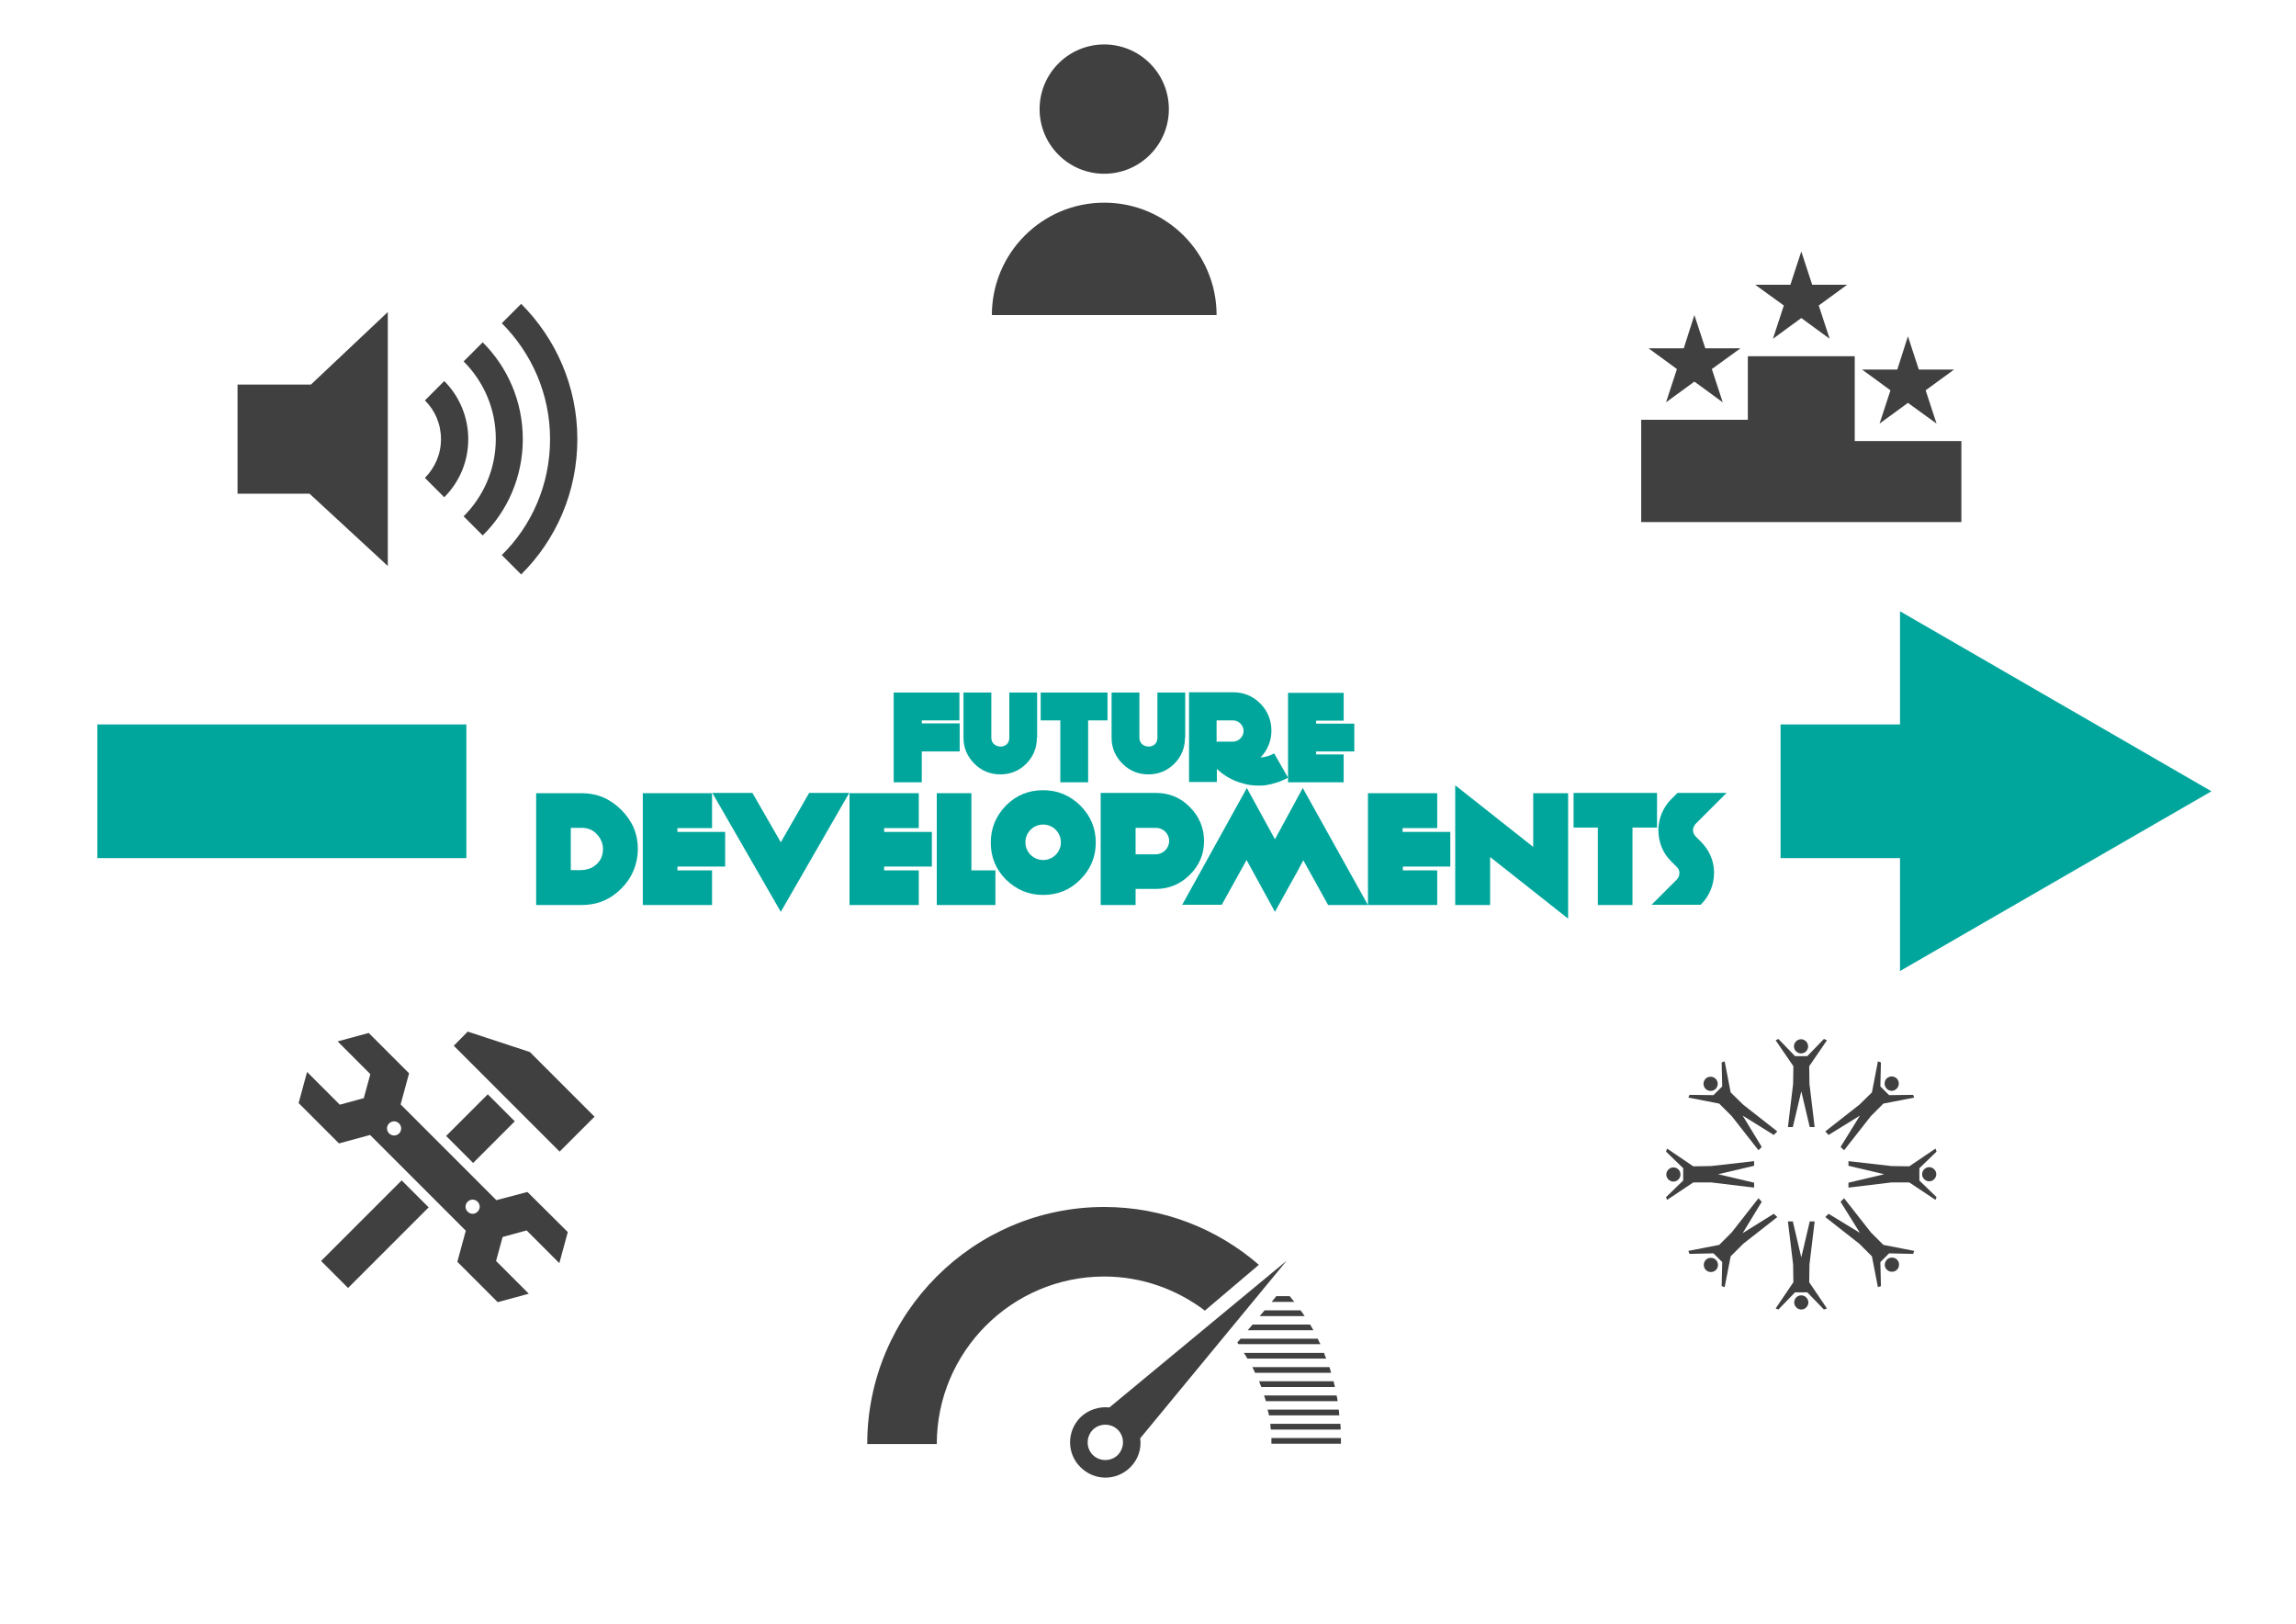 <?xml version="1.0" encoding="utf-8"?>
<!-- Generator: Adobe Illustrator 17.1.0, SVG Export Plug-In . SVG Version: 6.00 Build 0)  -->
<!DOCTYPE svg PUBLIC "-//W3C//DTD SVG 1.1//EN" "http://www.w3.org/Graphics/SVG/1.1/DTD/svg11.dtd">
<svg version="1.1" id="Layer_1" xmlns="http://www.w3.org/2000/svg" xmlns:xlink="http://www.w3.org/1999/xlink" x="0px" y="0px"
	 viewBox="0 0 841.9 595.3" enable-background="new 0 0 841.9 595.3" xml:space="preserve">
<g>
	<path fill="#404041" d="M162.9,139.7l-7.1,7.1c3.7,3.6,5.9,8.7,5.9,14.2c0,5.6-2.3,10.6-5.9,14.2l7.1,7.1c5.5-5.5,8.8-13,8.8-21.3
		C171.7,152.7,168.3,145.1,162.9,139.7z"/>
	<path fill="#404041" d="M191.7,161c0-13.9-5.6-26.4-14.7-35.5l-7,7c7.3,7.3,11.8,17.3,11.8,28.4c0,11.1-4.5,21.1-11.8,28.4l7,7
		C186.1,187.4,191.7,174.8,191.7,161z"/>
	<path fill="#404041" d="M211.7,161c0-19.4-7.9-36.9-20.6-49.6l-7.1,7.1c10.9,10.9,17.7,25.9,17.7,42.5c0,16.6-6.7,31.7-17.7,42.5
		l7.1,7.1C203.9,197.9,211.7,180.4,211.7,161z"/>
	<polygon fill="#404041" points="87.1,181 113.5,181 142.2,207.5 142.2,114.4 114,141 87.1,141 	"/>
</g>
<g>
	<polygon fill="#404041" points="181.5,398.5 181.5,398.5 191.4,408.4 191.4,408.4 205.2,422.2 218,409.4 194.3,385.7 171.5,378.2 
		166.4,383.4 	"/>
	
		<rect x="169.2" y="402.9" transform="matrix(-0.707 -0.707 0.707 -0.707 8.261 830.84)" fill="#404041" width="14" height="21.6"/>
	
		<rect x="130.4" y="431.6" transform="matrix(0.707 0.707 -0.707 0.707 360.234 35.416)" fill="#404041" width="14" height="41.8"/>
	<path fill="#404041" d="M182,440l-35.1-35.1l3.1-11.4l-14.8-14.8l-11.4,3.1l12,12l-2.4,8.8l-8.8,2.4l-12-12l-3.1,11.4l14.8,14.8
		l11.4-3.1l35.1,35.1l-3.1,11.4l14.8,14.8l11.4-3.1l-12-12l2.4-8.8l8.8-2.4l12,12l3.1-11.4L193.4,437L182,440z M144.5,416.3
		c-1.4,0-2.6-1.2-2.6-2.6c0-1.4,1.2-2.6,2.6-2.6c1.4,0,2.6,1.2,2.6,2.6C147.1,415.2,145.9,416.3,144.5,416.3z M173.3,445
		c-1.4,0-2.6-1.2-2.6-2.6s1.2-2.6,2.6-2.6s2.6,1.2,2.6,2.6S174.7,445,173.3,445z"/>
</g>
<g id="Capa_13">
	<g>
		<polygon fill="#404041" points="680.1,161.7 680.1,130.6 640.9,130.6 640.9,153.9 601.8,153.9 601.8,191.4 719.2,191.4 
			719.2,161.7 		"/>
		<polygon fill="#404041" points="660.5,92.2 664.5,104.4 677.3,104.4 666.9,112 670.9,124.2 660.5,116.6 650.1,124.2 654.1,112 
			643.6,104.4 656.5,104.4 		"/>
		<polygon fill="#404041" points="699.6,123.3 703.6,135.5 716.5,135.5 706.1,143.1 710.1,155.3 699.6,147.7 689.2,155.3 
			693.2,143.1 682.8,135.5 695.7,135.5 		"/>
		<polygon fill="#404041" points="621.3,115.5 625.3,127.7 638.2,127.7 627.7,135.3 631.7,147.5 621.3,139.9 610.9,147.5 
			614.9,135.3 604.5,127.7 617.4,127.7 		"/>
	</g>
</g>
<g>
	<circle fill="#404041" cx="404.9" cy="40" r="23.7"/>
	<path fill="#404041" d="M363.7,115.5c0-22.7,18.4-41.2,41.2-41.2c22.7,0,41.2,18.4,41.2,41.2H363.7z"/>
</g>
<g>
	<g>
		<g>
			<path fill="#404041" d="M660.4,397.4"/>
			<path fill="#404041" d="M660.4,386.2c-1.4,0-2.6-1.2-2.6-2.6c0-1.4,1.2-2.6,2.6-2.6c1.4,0,2.6,1.2,2.6,2.6
				C663,385,661.9,386.2,660.4,386.2z"/>
			<polygon fill="#404041" points="663.4,390.9 669.9,381.4 668.8,380.9 662.7,387.2 660.5,387.2 660.5,387.2 658.2,387.2 
				652.1,380.9 651.1,381.4 657.6,390.9 657.5,397.4 655.6,413.2 657.4,413.2 660.5,400.1 663.6,413.2 665.4,413.2 663.5,397.4 			
				"/>
		</g>
	</g>
	<g>
		<g>
			<path fill="#404041" d="M660.5,463.6"/>
			<path fill="#404041" d="M660.5,474.9c1.4,0,2.6,1.2,2.6,2.6c0,1.4-1.2,2.6-2.6,2.6c-1.4,0-2.6-1.2-2.6-2.6
				C657.9,476,659.1,474.9,660.5,474.9z"/>
			<polygon fill="#404041" points="657.6,470.1 651.1,479.7 652.1,480.1 658.2,473.8 660.5,473.8 660.5,473.8 662.7,473.8 
				668.8,480.1 669.9,479.7 663.4,470.1 663.5,463.6 665.4,447.8 663.6,447.8 660.5,461 657.4,447.8 655.6,447.8 657.5,463.6 			"/>
		</g>
	</g>
	<g>
		<g>
			<path fill="#404041" d="M637,407.1"/>
			<path fill="#404041" d="M629.1,399.2c-1,1-2.7,1-3.7,0c-1-1-1-2.7,0-3.7c1-1,2.7-1,3.7,0C630.1,396.5,630.1,398.2,629.1,399.2z"
				/>
			<polygon fill="#404041" points="634.6,400.5 632.4,389.1 631.3,389.5 631.5,398.3 629.9,399.9 629.9,399.9 628.3,401.5 
				619.5,401.4 619.1,402.4 630.4,404.6 635,409.2 644.8,421.7 646,420.5 639,409 650.4,416.1 651.7,414.8 639.2,405 			"/>
		</g>
	</g>
	<g>
		<g>
			<path fill="#404041" d="M683.9,453.9"/>
			<path fill="#404041" d="M691.9,461.8c1-1,2.7-1,3.7,0c1,1,1,2.7,0,3.7c-1,1-2.7,1-3.7,0C690.8,464.5,690.9,462.9,691.9,461.8z"/>
			<polygon fill="#404041" points="686.4,460.6 688.6,471.9 689.7,471.5 689.5,462.7 691.1,461.1 691.1,461.1 692.7,459.5 
				701.5,459.7 701.9,458.6 690.6,456.4 686,451.8 676.2,439.3 674.9,440.6 682,452 670.5,445 669.3,446.2 681.8,456 			"/>
		</g>
	</g>
	<g>
		<g>
			<path fill="#404041" d="M627.4,430.6"/>
			<path fill="#404041" d="M616.2,430.6c0,1.4-1.2,2.6-2.6,2.6c-1.4,0-2.6-1.2-2.6-2.6c0-1.4,1.2-2.6,2.6-2.6
				C615,428,616.2,429.1,616.2,430.6z"/>
			<polygon fill="#404041" points="620.9,427.6 611.3,421.1 610.9,422.2 617.2,428.3 617.2,430.5 617.2,430.5 617.2,432.8 
				610.9,438.9 611.3,439.9 620.9,433.5 627.4,433.5 643.2,435.4 643.2,433.6 630,430.5 643.2,427.4 643.2,425.7 627.4,427.5 			"/>
		</g>
	</g>
	<g>
		<g>
			<path fill="#404041" d="M693.6,430.5"/>
			<path fill="#404041" d="M704.8,430.5c0-1.4,1.2-2.6,2.6-2.6c1.4,0,2.6,1.2,2.6,2.6c0,1.4-1.2,2.6-2.6,2.6
				C706,433.1,704.8,431.9,704.8,430.5z"/>
			<polygon fill="#404041" points="700.1,433.5 709.7,439.9 710.1,438.9 703.8,432.8 703.8,430.5 703.8,430.5 703.8,428.3 
				710.1,422.2 709.7,421.1 700.1,427.6 693.6,427.5 677.8,425.7 677.8,427.4 690.9,430.5 677.8,433.6 677.8,435.4 693.6,433.5 			
				"/>
		</g>
	</g>
	<g>
		<g>
			<path fill="#404041" d="M637.1,454"/>
			<path fill="#404041" d="M629.2,461.9c1,1,1,2.7,0,3.7c-1,1-2.7,1-3.7,0c-1-1-1-2.7,0-3.7C626.5,460.9,628.2,460.9,629.2,461.9z"
				/>
			<polygon fill="#404041" points="630.4,456.4 619.1,458.6 619.5,459.7 628.3,459.5 629.9,461.1 629.9,461.1 631.5,462.7 
				631.3,471.5 632.4,471.9 634.6,460.6 639.2,456 651.7,446.2 650.4,445 639,452.1 646,440.6 644.8,439.3 635,451.8 			"/>
		</g>
	</g>
	<g>
		<g>
			<path fill="#404041" d="M683.9,407.1"/>
			<path fill="#404041" d="M691.8,399.1c-1-1-1-2.7,0-3.7c1-1,2.7-1,3.7,0c1,1,1,2.7,0,3.7C694.5,400.2,692.8,400.2,691.8,399.1z"/>
			<polygon fill="#404041" points="690.6,404.6 701.9,402.4 701.5,401.4 692.7,401.5 691.1,399.9 691.1,399.9 689.5,398.3 
				689.7,389.5 688.6,389.1 686.4,400.5 681.8,405 669.3,414.8 670.5,416.1 682,409 674.9,420.5 676.2,421.7 686,409.2 			"/>
		</g>
	</g>
</g>
<g>
	<path fill="#404041" d="M471.8,462.2L406.8,516c-3.8-0.4-7.7,0.8-10.6,3.6c-5.1,5.1-5.1,13.3,0,18.3c5.1,5.1,13.2,5.1,18.3,0
		c2.9-2.9,4.1-6.8,3.6-10.6L471.8,462.2z M409.9,533.4c-2.5,2.5-6.7,2.5-9.2,0c-2.5-2.5-2.5-6.6,0-9.2c2.5-2.5,6.7-2.5,9.2,0
		C412.4,526.7,412.4,530.8,409.9,533.4z"/>
	<g>
		<path fill="#404041" d="M441.8,480.5l19.8-16.8c-15.2-13.2-35.1-21.2-56.7-21.2c-47.9,0-86.9,39-86.9,86.9h25.5
			c0-33.8,27.5-61.4,61.4-61.4C418.7,468,431.5,472.7,441.8,480.5z"/>
	</g>
	<g>
		<path fill="#404041" d="M466.3,477.3h8.3c-0.6-0.7-1.1-1.4-1.7-2.1H468L466.3,477.3z"/>
		<path fill="#404041" d="M457.5,487.7h24.1c-0.4-0.7-0.8-1.4-1.2-2.1h-21.1L457.5,487.7z"/>
		<path fill="#404041" d="M483.2,490.8h-28.3l-1.2,1.4c0.2,0.2,0.3,0.4,0.4,0.6h30.1C483.8,492.2,483.5,491.5,483.2,490.8z"/>
		<path fill="#404041" d="M457.4,498.1h28.9c-0.3-0.7-0.6-1.4-0.8-2.1h-29.4C456.6,496.7,457,497.4,457.4,498.1z"/>
		<path fill="#404041" d="M460.2,503.3h27.9c-0.2-0.7-0.4-1.4-0.6-2.1h-28.3C459.6,501.9,459.9,502.6,460.2,503.3z"/>
		<path fill="#404041" d="M461.9,482.5h16.5c-0.5-0.7-1-1.4-1.5-2.1h-13.2L461.9,482.5z"/>
		<path fill="#404041" d="M462.5,508.5h27c-0.2-0.7-0.3-1.4-0.5-2.1h-27.3C461.9,507.1,462.2,507.8,462.5,508.5z"/>
		<path fill="#404041" d="M464.2,513.7h26.3c-0.1-0.7-0.2-1.4-0.4-2.1h-26.6C463.7,512.3,464,513,464.2,513.7z"/>
		<path fill="#404041" d="M465.3,518.9h25.8c-0.1-0.7-0.1-1.4-0.2-2.1h-26.1C465,517.5,465.2,518.2,465.3,518.9z"/>
		<path fill="#404041" d="M466,524.1h25.6c0-0.7-0.1-1.4-0.1-2.1h-25.7C465.8,522.7,465.9,523.4,466,524.1z"/>
		<path fill="#404041" d="M466.2,529.3h25.5c0-0.7,0-1.4,0-2.1h-25.5C466.2,527.9,466.2,528.6,466.2,529.3z"/>
	</g>
</g>
<g>
	<path fill="#00A69C" d="M351.9,275.5H338v11.3h-10.3v-32.9h24.1v10.2H338v1.1h13.9V275.5z"/>
	<path fill="#00A69C" d="M380.2,270.5c0,3.7-1.3,6.9-3.9,9.5c-2.6,2.6-5.8,3.9-9.5,3.9s-6.9-1.3-9.5-3.9s-4-5.8-4-9.5v-16.6h10.2
		v16.6c0,2.1,1.7,3.2,3.4,3.2c1.6,0,3.2-1,3.2-3.2v-16.6h10.2V270.5z"/>
	<path fill="#00A69C" d="M406.1,264.1H399v22.7h-10.2v-22.7h-7.2v-10.2h24.5V264.1z"/>
	<path fill="#00A69C" d="M434.5,270.5c0,3.7-1.3,6.9-3.9,9.5c-2.6,2.6-5.8,3.9-9.5,3.9s-6.9-1.3-9.5-3.9s-4-5.8-4-9.5v-16.6h10.2
		v16.6c0,2.1,1.7,3.2,3.4,3.2c1.6,0,3.2-1,3.2-3.2v-16.6h10.2V270.5z"/>
	<path fill="#00A69C" d="M472.3,285.1c-2.7,1.5-5.6,2.4-8.4,2.8c-0.8,0.1-1.7,0.1-2.5,0.1c-1.9,0-3.8-0.2-5.7-0.8l0,0
		c-3.5-0.9-6.7-2.7-9.4-5.2h-0.1v4.7h-10.2v-32.9h16.2c3.9,0,7.2,1.4,9.9,4.1c2.7,2.7,4.1,6.1,4.1,10c0,3.8-1.5,7.3-4,9.8
		c1.7-0.1,3.5-0.6,5-1.5L472.3,285.1z M452.1,264.1h-6v7.8h6c2.1,0,3.9-1.8,3.9-3.9C456,265.9,454.2,264.1,452.1,264.1z"/>
	<path fill="#00A69C" d="M496.6,275.5h-14v1.1h10.1v10.2h-20.4V254h20.4v10.2h-10.1v1.1h14V275.5z"/>
	<path fill="#00A69C" d="M227.8,325.8c-4,4-8.8,6-14.5,6h-16.7v-41h16.7c5.6,0,10.4,2,14.5,6.1s6.1,8.8,6.1,14.5
		C233.8,316.9,231.8,321.8,227.8,325.8z M221.1,311.3c0-2-0.7-3.8-2.2-5.4c-1.4-1.6-3.3-2.4-5.6-2.4h-4v15.5h1.3
		c2.9,0.1,5.9,0.1,8.3-2.3C220.5,315.2,221.1,313.2,221.1,311.3z"/>
	<path fill="#00A69C" d="M265.9,317.7h-17.5v1.4h12.7v12.7h-25.4v-41h25.4v12.8h-12.7v1.4h17.5V317.7z"/>
	<path fill="#00A69C" d="M311.4,290.7l-25.1,43.6l-25.1-43.6h14.7l10.4,18.1l10.4-18.1H311.4z"/>
	<path fill="#00A69C" d="M341.7,317.7h-17.5v1.4h12.7v12.7h-25.4v-41h25.4v12.8h-12.7v1.4h17.5V317.7z"/>
	<path fill="#00A69C" d="M365,331.8h-21.5v-41h12.7v28.3h8.8V331.8z"/>
	<path fill="#00A69C" d="M396.1,322.5c-3.8,3.8-8.3,5.6-13.6,5.6c-5.3,0-9.8-1.9-13.6-5.6c-3.8-3.8-5.6-8.3-5.6-13.6
		s1.9-9.8,5.6-13.6c3.8-3.8,8.3-5.6,13.6-5.6c5.3,0,9.8,1.9,13.6,5.6c3.8,3.8,5.7,8.3,5.7,13.6S399.9,318.7,396.1,322.5z
		 M382.5,302.3c-3.6,0-6.5,2.9-6.5,6.5s2.9,6.5,6.5,6.5c3.6,0,6.5-2.9,6.5-6.5S386.1,302.3,382.5,302.3z"/>
	<path fill="#00A69C" d="M436.3,320.7c-3.4,3.4-7.6,5.2-12.5,5.2h-7.4v5.9h-12.8v-41.1h20.2c4.9,0,9.1,1.7,12.5,5.2
		c3.4,3.4,5.2,7.6,5.2,12.5S439.7,317.3,436.3,320.7z M423.8,303.5h-7.4v9.7h7.4c2.7,0,4.9-2.2,4.9-4.9
		C428.7,305.6,426.5,303.5,423.8,303.5z"/>
	<path fill="#00A69C" d="M501.6,331.8H487l-9.1-16.4c-1.7,3.2-3.4,6.4-5.2,9.5l-5.2,9.4l-10.4-19l-9.1,16.4h-14.5l23.7-42.8
		l10.3,18.8l10.2-18.8L501.6,331.8z"/>
	<path fill="#00A69C" d="M531.9,317.7h-17.5v1.4H527v12.7h-25.4v-41H527v12.8h-12.7v1.4h17.5V317.7z"/>
	<path fill="#00A69C" d="M575,336.8l-28.6-22.6v17.6h-12.8v-43.9l28.6,22.6v-19.7H575V336.8z"/>
	<path fill="#00A69C" d="M607.5,303.4h-8.9v28.4h-12.7v-28.4h-8.9v-12.7h30.6V303.4z"/>
	<path fill="#00A69C" d="M633.1,290.7L621.8,302c-0.5,0.5-0.8,1.2-1,1.9v0.4c0,0.9,0.3,1.7,1,2.4l2,2c2.9,2.9,4.6,6.8,4.7,10.7v0.7
		c0,4.1-1.6,8.3-4.7,11.4l-0.2,0.2h-18l9.2-9.2c0.7-0.7,1-1.5,1-2.4v-0.4c-0.1-0.7-0.4-1.4-1-1.9l-2-2c-3.2-3.1-4.7-7.3-4.7-11.4
		v-0.7c0.2-3.8,1.7-7.7,4.7-10.7l2.3-2.3H633.1z"/>
</g>
<line fill="none" stroke="#00A69C" stroke-width="49" stroke-miterlimit="10" x1="35.7" y1="290.1" x2="171" y2="290.1"/>
<g>
	<g>
		<line fill="none" stroke="#00A69C" stroke-width="49" stroke-miterlimit="10" x1="652.9" y1="290.1" x2="716" y2="290.1"/>
		<g>
			<polygon fill="#00A69C" points="696.7,356 810.9,290.1 696.7,224.1 			"/>
		</g>
	</g>
</g>
</svg>
